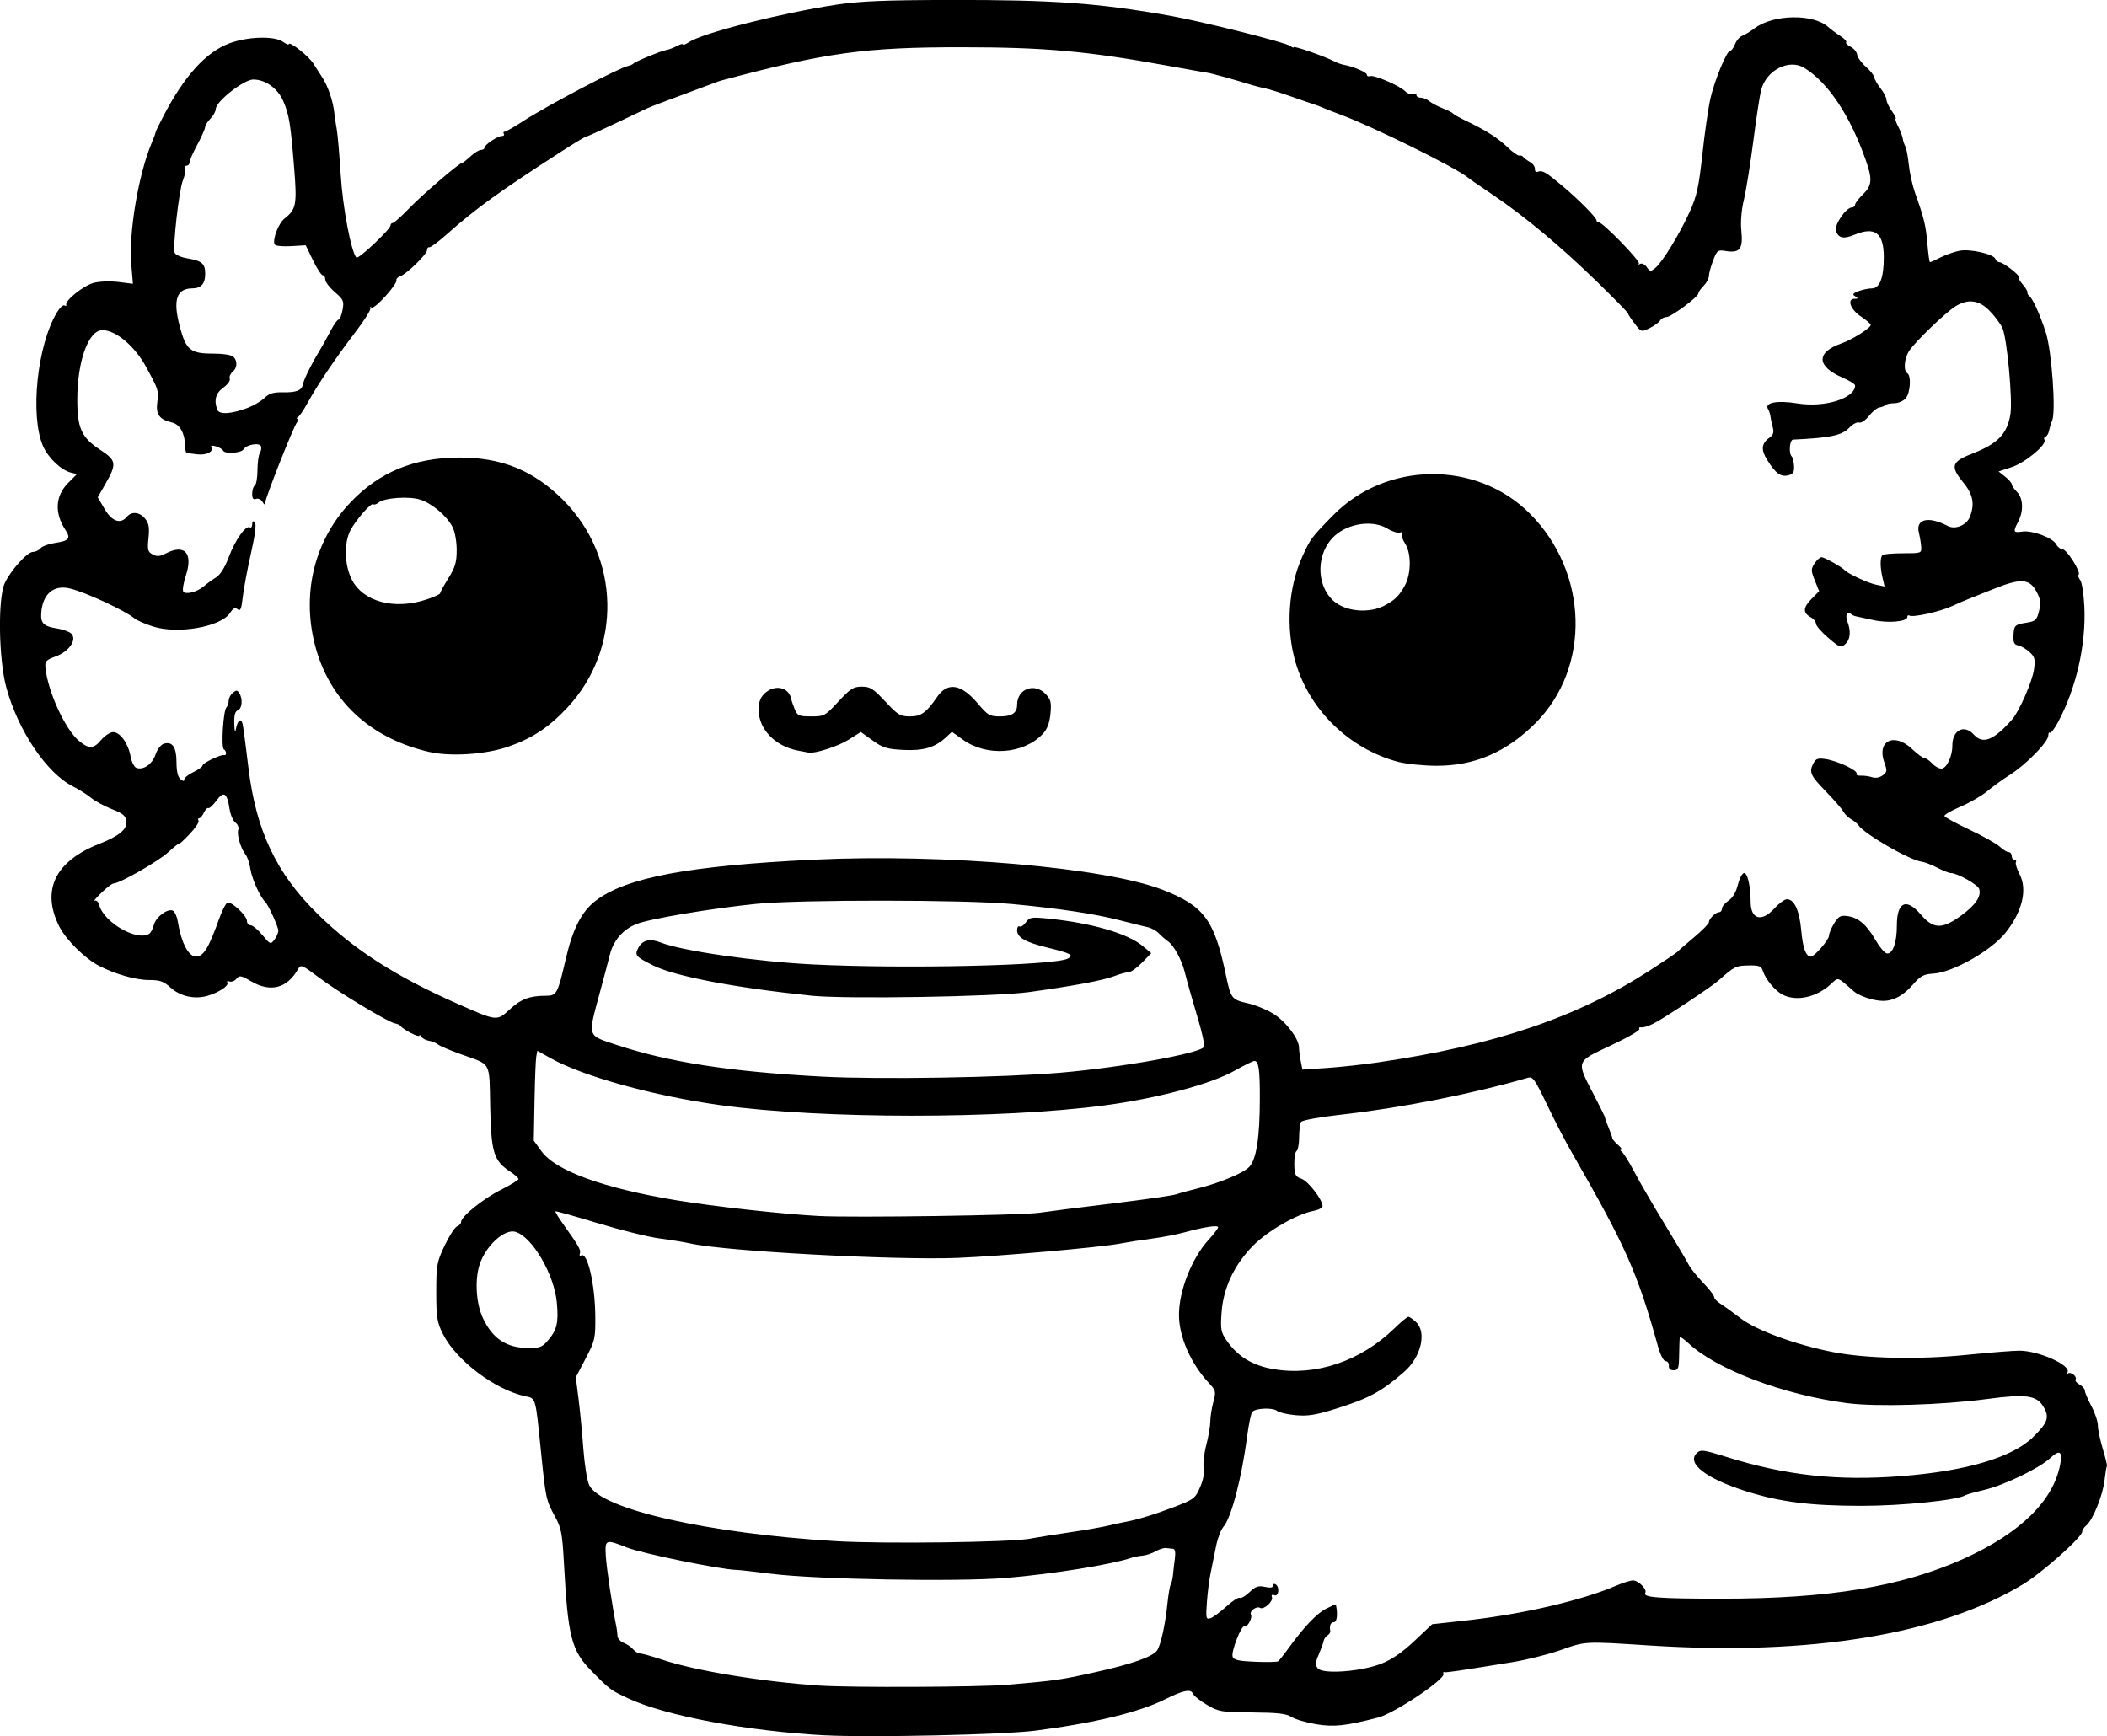 <?xml version="1.0" encoding="UTF-8" standalone="no"?>
<!-- Created with Inkscape (http://www.inkscape.org/) -->

<svg
   width="213.546mm"
   height="175.985mm"
   viewBox="0 0 213.546 175.985"
   version="1.1"
   id="svg5"
   xml:space="preserve"
   xmlns="http://www.w3.org/2000/svg"
   xmlns:svg="http://www.w3.org/2000/svg"><defs
     id="defs2" /><g
     id="layer1"
     transform="translate(7.921,-91.238)"><path
       style="fill:#000000;stroke-width:0.265"
       d="m 75.718,267.136 c -7.868,-0.418 -16.194,-1.98 -19.974,-3.749 -1.791,-0.838 -1.857,-0.887 -3.711,-2.773 -2.044,-2.079 -2.39,-3.429 -2.797,-10.905 -0.166,-3.051 -0.269,-3.589 -0.911,-4.763 -0.909,-1.661 -0.935,-1.783 -1.435,-6.747 -0.539,-5.348 -0.501,-5.214 -1.533,-5.428 -3.086,-0.641 -7.05,-3.635 -8.402,-6.346 -0.583,-1.169 -0.66,-1.661 -0.66,-4.233 0,-2.726 0.054,-3.024 0.848,-4.7 0.466,-0.984 1.032,-1.86 1.257,-1.947 0.225,-0.086 0.409,-0.286 0.409,-0.444 0,-0.551 2.212,-2.344 4.009,-3.249 0.996,-0.502 1.811,-1 1.811,-1.107 -5.3e-4,-0.107 -0.363,-0.433 -0.806,-0.724 -1.706,-1.121 -1.961,-1.933 -2.061,-6.552 -0.102,-4.755 0.182,-4.245 -2.999,-5.384 -1.066,-0.382 -2.099,-0.823 -2.296,-0.982 -0.196,-0.158 -0.608,-0.326 -0.915,-0.373 -0.307,-0.047 -0.651,-0.231 -0.764,-0.409 -0.113,-0.178 -0.208,-0.228 -0.21,-0.111 -0.004,0.227 -1.614,-0.593 -1.883,-0.959 -0.087,-0.119 -0.346,-0.244 -0.576,-0.277 -0.662,-0.097 -5.769,-3.18 -7.742,-4.673 -1.643,-1.244 -1.82,-1.318 -2.066,-0.875 -1.106,1.989 -2.799,2.44 -4.786,1.275 -1.017,-0.596 -1.172,-0.622 -1.479,-0.253 -0.189,0.227 -0.508,0.349 -0.711,0.272 -0.203,-0.078 -0.299,-0.029 -0.214,0.109 0.193,0.313 -0.836,1.002 -2.013,1.347 -1.294,0.38 -2.772,0.05 -3.741,-0.834 -0.699,-0.639 -1.07,-0.769 -2.196,-0.769 -1.334,0 -3.403,-0.589 -5.06,-1.441 -1.416,-0.728 -3.361,-2.658 -4.032,-4.001 -1.831,-3.666 -0.414,-6.596 4.04,-8.352 2.044,-0.806 2.864,-1.486 2.769,-2.297 -0.066,-0.557 -0.344,-0.791 -1.462,-1.228 -0.76,-0.297 -1.712,-0.814 -2.117,-1.147 -0.405,-0.334 -1.232,-0.856 -1.839,-1.161 -2.655,-1.334 -5.56,-5.647 -6.752,-10.025 -0.778,-2.86 -0.871,-9.032 -0.159,-10.573 0.594,-1.286 2.29,-3.167 2.854,-3.167 0.256,0 0.602,-0.166 0.77,-0.368 0.168,-0.202 0.835,-0.447 1.481,-0.544 1.41,-0.211 1.609,-0.455 1.058,-1.296 -1.147,-1.751 -1.045,-3.477 0.286,-4.808 l 0.871,-0.871 -0.625,-0.157 c -0.977,-0.245 -2.288,-1.491 -2.803,-2.662 -1.351,-3.074 -0.613,-10.231 1.398,-13.57 0.286,-0.474 0.631,-0.792 0.768,-0.708 0.137,0.085 0.216,0.055 0.176,-0.065 -0.143,-0.43 1.746,-1.943 2.768,-2.219 0.596,-0.16 1.672,-0.201 2.516,-0.096 l 1.475,0.184 -0.169,-2.001 c -0.267,-3.157 0.721,-9.043 2.052,-12.226 0.243,-0.582 0.431,-1.091 0.416,-1.131 -0.014,-0.04 0.361,-0.814 0.833,-1.72 2.091,-4.006 4.291,-6.421 6.649,-7.296 1.861,-0.691 4.548,-0.769 5.421,-0.157 0.323,0.227 0.588,0.343 0.588,0.258 0,-0.407 2.039,1.196 2.512,1.976 0.146,0.241 0.536,0.846 0.865,1.343 0.603,0.912 1.13,2.462 1.251,3.683 0.036,0.364 0.143,1.078 0.237,1.587 0.094,0.509 0.276,2.6 0.405,4.647 0.21,3.335 1.051,7.775 1.587,8.379 0.189,0.213 3.462,-2.868 3.462,-3.259 0,-0.133 0.101,-0.242 0.224,-0.242 0.123,0 0.868,-0.664 1.654,-1.477 1.389,-1.435 5.083,-4.609 5.364,-4.609 0.077,0 0.461,-0.298 0.853,-0.661 0.393,-0.364 0.875,-0.661 1.072,-0.661 0.197,0 0.358,-0.105 0.358,-0.234 0,-0.293 1.326,-1.177 1.766,-1.177 0.18,0 0.266,-0.099 0.191,-0.22 -0.075,-0.121 -0.034,-0.22 0.091,-0.22 0.125,0 0.982,-0.49 1.903,-1.089 2.398,-1.558 9.659,-5.376 10.6,-5.574 0.218,-0.046 0.456,-0.149 0.529,-0.23 0.198,-0.219 2.798,-1.294 3.353,-1.387 0.266,-0.044 0.751,-0.228 1.079,-0.408 0.327,-0.18 0.595,-0.25 0.595,-0.155 0,0.095 0.287,-0.016 0.637,-0.246 1.419,-0.93 9.427,-2.956 14.973,-3.789 2.377,-0.357 4.895,-0.46 11.509,-0.471 10.429,-0.017 14.927,0.306 22.225,1.596 3.251,0.574 11.812,2.723 12.229,3.069 0.186,0.155 0.339,0.208 0.339,0.119 0,-0.164 3.11,0.924 4.112,1.438 0.297,0.153 0.714,0.307 0.926,0.343 0.949,0.161 2.37,0.763 2.37,1.005 0,0.146 0.149,0.214 0.331,0.15 0.414,-0.145 2.979,0.962 3.548,1.531 0.233,0.233 0.586,0.361 0.786,0.284 0.2,-0.077 0.363,-0.024 0.363,0.117 0,0.141 0.199,0.256 0.442,0.256 0.243,0 0.63,0.159 0.86,0.353 0.23,0.194 0.834,0.515 1.344,0.713 0.509,0.198 0.986,0.438 1.058,0.535 0.073,0.097 0.668,0.432 1.323,0.746 2.04,0.976 3.196,1.711 4.195,2.668 0.53,0.508 1.072,0.89 1.205,0.851 0.132,-0.04 0.311,0.023 0.397,0.14 0.086,0.117 0.395,0.348 0.686,0.514 0.291,0.166 0.514,0.484 0.496,0.707 -0.019,0.234 0.114,0.349 0.315,0.272 0.433,-0.166 0.785,0.036 2.38,1.366 1.715,1.431 3.557,3.29 3.557,3.591 0,0.135 0.094,0.216 0.209,0.18 0.327,-0.103 4.28,3.953 4.075,4.181 -0.101,0.112 -0.042,0.123 0.13,0.024 0.172,-0.099 0.472,0.049 0.667,0.327 0.331,0.473 0.389,0.477 0.883,0.071 0.719,-0.592 2.477,-3.473 3.493,-5.727 0.699,-1.549 0.905,-2.501 1.266,-5.821 0.237,-2.183 0.602,-4.709 0.811,-5.614 0.44,-1.901 1.655,-4.837 2.002,-4.837 0.13,0 0.351,-0.301 0.491,-0.668 0.14,-0.368 0.464,-0.746 0.721,-0.84 0.257,-0.095 0.827,-0.442 1.266,-0.772 1.897,-1.424 5.951,-1.492 7.462,-0.125 0.259,0.234 0.808,0.642 1.221,0.907 0.413,0.265 0.681,0.551 0.597,0.636 -0.085,0.085 0.112,0.286 0.438,0.449 0.325,0.162 0.629,0.53 0.676,0.817 0.046,0.287 0.443,0.836 0.881,1.219 0.438,0.383 0.822,0.867 0.852,1.075 0.031,0.208 0.32,0.715 0.643,1.125 0.323,0.41 0.587,0.92 0.587,1.133 0,0.213 0.246,0.732 0.547,1.155 0.301,0.423 0.476,0.768 0.39,0.768 -0.086,0 0.024,0.351 0.246,0.78 0.222,0.429 0.437,0.994 0.477,1.257 0.041,0.262 0.157,0.61 0.259,0.772 0.101,0.162 0.258,0.996 0.348,1.852 0.09,0.856 0.378,2.152 0.639,2.88 0.899,2.5 1.093,3.299 1.248,5.153 0.086,1.022 0.203,1.858 0.26,1.858 0.057,0 0.546,-0.221 1.086,-0.491 0.54,-0.27 1.398,-0.571 1.908,-0.669 1.079,-0.207 3.441,0.327 3.631,0.82 0.072,0.186 0.255,0.339 0.408,0.339 0.373,0 2.116,1.342 1.954,1.505 -0.07,0.07 0.112,0.405 0.407,0.743 0.294,0.338 0.512,0.702 0.485,0.808 -0.027,0.106 0.05,0.265 0.171,0.354 0.363,0.266 1.105,1.9 1.696,3.734 0.594,1.844 1.035,7.987 0.639,8.907 -0.115,0.267 -0.254,0.724 -0.309,1.015 -0.055,0.291 -0.217,0.569 -0.359,0.618 -0.142,0.049 -0.194,0.193 -0.115,0.321 0.283,0.458 -1.916,2.301 -3.29,2.757 l -1.361,0.452 0.668,0.525 c 0.367,0.289 0.668,0.636 0.668,0.77 0,0.135 0.238,0.484 0.529,0.775 0.632,0.632 0.689,1.936 0.131,3.007 -0.548,1.051 -0.508,1.151 0.41,1.017 1.019,-0.149 3.085,0.626 3.441,1.291 0.149,0.278 0.44,0.506 0.647,0.506 0.418,0 1.88,2.311 1.624,2.567 -0.089,0.089 -0.021,0.333 0.152,0.541 0.173,0.208 0.364,1.415 0.424,2.681 0.185,3.871 -0.815,8.268 -2.666,11.725 -0.366,0.683 -0.738,1.169 -0.826,1.08 -0.089,-0.089 -0.161,0.042 -0.161,0.291 0,0.626 -2.24,2.923 -3.836,3.934 -0.728,0.461 -1.781,1.222 -2.341,1.69 -0.56,0.469 -1.784,1.178 -2.72,1.576 -0.936,0.398 -1.668,0.825 -1.627,0.948 0.041,0.124 1.188,0.749 2.547,1.391 1.36,0.641 2.736,1.414 3.059,1.717 0.322,0.303 0.727,0.551 0.9,0.551 0.173,0 0.314,0.179 0.314,0.397 0,0.218 0.126,0.397 0.28,0.397 0.154,0 0.217,0.101 0.141,0.225 -0.077,0.124 0.099,0.69 0.39,1.257 0.799,1.555 0.239,3.811 -1.474,5.935 -1.441,1.788 -5.319,3.979 -7.259,4.101 -1.018,0.064 -1.325,0.23 -2.124,1.149 -0.943,1.084 -1.94,1.621 -3.003,1.618 -0.946,-0.002 -2.422,-0.491 -2.984,-0.989 -1.687,-1.492 -1.516,-1.439 -2.307,-0.705 -1.451,1.345 -3.491,1.787 -4.891,1.06 -0.773,-0.402 -1.726,-1.559 -2.004,-2.435 -0.146,-0.459 -0.38,-0.542 -1.468,-0.521 -1.269,0.025 -1.393,0.088 -3.038,1.543 -0.724,0.64 -5.375,3.726 -6.508,4.318 -0.509,0.266 -1.087,0.452 -1.283,0.412 -0.197,-0.039 -0.29,0.037 -0.208,0.17 0.082,0.133 -1.219,0.882 -2.892,1.665 -3.582,1.677 -3.53,1.526 -1.719,5.008 0.644,1.237 1.154,2.277 1.134,2.31 -0.02,0.034 0.137,0.476 0.349,0.984 0.212,0.507 0.385,1.002 0.385,1.098 0,0.097 0.256,0.398 0.57,0.67 0.313,0.272 0.462,0.496 0.331,0.498 -0.131,0.002 -0.105,0.091 0.058,0.198 0.163,0.107 0.736,1.028 1.272,2.046 0.536,1.019 1.92,3.4 3.074,5.292 1.155,1.892 2.246,3.737 2.426,4.101 0.18,0.364 0.835,1.187 1.457,1.83 0.622,0.642 1.131,1.297 1.131,1.455 2.6e-4,0.158 0.286,0.466 0.634,0.684 0.349,0.218 1.28,0.891 2.07,1.495 1.586,1.213 5.589,2.675 9.334,3.409 3.379,0.662 8.665,0.774 13.527,0.286 2.347,-0.235 4.754,-0.428 5.349,-0.428 1.997,0 5.306,1.489 4.897,2.203 -0.098,0.171 -0.08,0.222 0.039,0.114 0.268,-0.243 0.972,0.305 0.784,0.61 -0.075,0.122 0.105,0.351 0.4,0.508 0.295,0.158 0.537,0.433 0.537,0.611 0,0.178 0.298,0.883 0.661,1.566 0.364,0.683 0.662,1.575 0.663,1.982 0.001,0.407 0.226,1.477 0.5,2.378 0.274,0.901 0.46,1.676 0.414,1.723 -0.046,0.046 -0.155,0.698 -0.241,1.448 -0.173,1.514 -1.181,4.015 -1.838,4.56 -0.234,0.194 -0.425,0.484 -0.425,0.644 0,0.547 -4.049,4.15 -5.982,5.324 -8.387,5.092 -21.556,7.257 -37.806,6.216 -6.762,-0.433 -6.483,-0.448 -9.128,0.481 -1.237,0.434 -3.44,0.982 -4.895,1.217 -5.664,0.915 -6.622,1.055 -6.833,1.001 -0.12,-0.031 -0.161,0.036 -0.09,0.15 0.303,0.49 -4.95,4.018 -6.633,4.454 -3.264,0.846 -4.492,0.978 -6.283,0.674 -1.016,-0.172 -2.141,-0.506 -2.5,-0.741 -0.507,-0.332 -1.393,-0.433 -3.974,-0.453 -3.146,-0.024 -3.388,-0.065 -4.594,-0.774 -0.7,-0.412 -1.341,-0.926 -1.425,-1.144 -0.187,-0.486 -1.009,-0.315 -2.804,0.585 -2.617,1.312 -7.136,2.405 -13.151,3.181 -3.2,0.413 -16.747,0.712 -21.299,0.471 z m 18.389,-5.123 c 4.99,-0.427 5.484,-0.498 9.108,-1.309 3.599,-0.805 5.646,-1.527 6.125,-2.161 0.366,-0.484 0.836,-2.594 1.055,-4.733 0.097,-0.946 0.25,-1.839 0.34,-1.984 0.09,-0.146 0.191,-0.562 0.223,-0.926 0.032,-0.364 0.118,-1.108 0.191,-1.654 0.089,-0.664 0.027,-1.002 -0.187,-1.023 -0.176,-0.017 -0.498,-0.051 -0.716,-0.077 -0.218,-0.025 -0.684,0.123 -1.035,0.329 -0.351,0.207 -0.946,0.405 -1.323,0.442 -0.377,0.037 -0.863,0.128 -1.082,0.203 -2.036,0.701 -8.114,1.677 -12.828,2.062 -4.904,0.4 -19.25,0.145 -23.685,-0.42 -1.673,-0.213 -3.281,-0.392 -3.572,-0.398 -1.603,-0.032 -9.569,-1.662 -11.113,-2.274 -2.165,-0.859 -2.23,-0.832 -2.127,0.889 0.073,1.226 0.656,5.117 1.08,7.212 0.044,0.218 0.089,0.608 0.101,0.866 0.011,0.258 0.293,0.573 0.626,0.7 0.333,0.127 0.765,0.421 0.958,0.655 0.194,0.233 0.514,0.424 0.711,0.424 0.197,0 1.225,0.29 2.283,0.643 3.337,1.116 10.116,2.227 15.947,2.613 3.19,0.211 16.148,0.155 18.918,-0.082 z m 37.959,-2.138 c 1.083,-0.428 2.141,-1.154 3.37,-2.314 l 1.791,-1.69 3.377,-0.372 c 5.741,-0.632 11.732,-2.017 15.253,-3.527 0.696,-0.298 1.475,-0.542 1.731,-0.542 0.559,0 1.457,0.923 1.24,1.274 -0.279,0.452 1.416,0.578 7.742,0.578 10.862,-5.2e-4 18.205,-1.211 24.507,-4.04 5.709,-2.563 9.112,-5.881 9.802,-9.558 0.254,-1.356 -0.042,-1.548 -1.008,-0.653 -1.136,1.052 -4.687,2.759 -6.722,3.232 -0.898,0.209 -1.748,0.45 -1.887,0.537 -0.811,0.501 -6.404,1.071 -10.502,1.07 -5.215,-0.001 -8.276,-0.389 -11.729,-1.484 -4.035,-1.28 -6.028,-2.813 -4.998,-3.843 0.405,-0.405 0.629,-0.376 3.158,0.41 5.929,1.844 11.144,2.409 17.597,1.906 6.59,-0.514 11.241,-1.893 13.347,-3.958 1.508,-1.479 1.689,-2.024 1.031,-3.106 -0.688,-1.132 -1.777,-1.276 -5.707,-0.752 -4.598,0.613 -11.23,0.807 -14.203,0.416 -6.44,-0.847 -13.197,-3.402 -16.052,-6.07 -0.458,-0.428 -0.852,-0.7 -0.876,-0.605 -0.024,0.095 -0.054,0.887 -0.066,1.76 -0.02,1.403 -0.084,1.587 -0.552,1.587 -0.342,0 -0.516,-0.164 -0.492,-0.463 0.02,-0.255 -0.125,-0.463 -0.323,-0.463 -0.213,0 -0.533,-0.622 -0.784,-1.521 -2.081,-7.474 -3.26,-10.125 -8.739,-19.645 -0.628,-1.091 -1.758,-3.275 -2.511,-4.851 -1.217,-2.549 -1.431,-2.849 -1.933,-2.704 -5.709,1.651 -12.808,3.052 -18.953,3.739 -2.143,0.24 -3.922,0.564 -4.031,0.734 -0.107,0.167 -0.196,0.863 -0.198,1.546 -0.002,0.683 -0.119,1.312 -0.259,1.399 -0.14,0.087 -0.244,0.7 -0.231,1.364 0.021,1.059 0.11,1.237 0.729,1.452 0.68,0.237 2.137,2.125 2.137,2.769 0,0.173 -0.408,0.391 -0.908,0.485 -1.675,0.314 -4.627,2.006 -6.113,3.504 -1.924,1.94 -3.034,4.282 -3.215,6.787 -0.123,1.692 -0.069,2.002 0.488,2.816 1.12,1.639 2.633,2.569 4.773,2.934 4.289,0.732 8.827,-0.8 12.265,-4.142 0.658,-0.64 1.289,-1.163 1.401,-1.163 0.112,0 0.465,0.243 0.784,0.539 1.099,1.024 0.508,3.534 -1.181,5.017 -2.293,2.013 -3.588,2.715 -6.957,3.768 -2.024,0.633 -2.833,0.763 -4.059,0.652 -0.842,-0.076 -1.693,-0.273 -1.891,-0.437 -0.431,-0.358 -2.199,-0.283 -2.518,0.107 -0.124,0.152 -0.351,1.228 -0.503,2.392 -0.566,4.326 -1.618,8.347 -2.422,9.26 -0.256,0.291 -0.592,1.184 -0.746,1.984 -0.154,0.8 -0.395,1.991 -0.536,2.646 -0.141,0.655 -0.315,1.999 -0.386,2.986 -0.119,1.647 -0.09,1.783 0.352,1.643 0.265,-0.084 0.99,-0.618 1.611,-1.185 0.621,-0.568 1.236,-0.966 1.366,-0.886 0.13,0.08 0.573,-0.176 0.985,-0.571 0.612,-0.587 0.896,-0.684 1.566,-0.537 0.54,0.119 0.818,0.077 0.818,-0.122 0,-0.166 0.119,-0.228 0.265,-0.138 0.433,0.267 0.324,1.27 -0.119,1.1 -0.237,-0.091 -0.335,-0.02 -0.255,0.187 0.166,0.433 -0.826,1.334 -1.208,1.097 -0.35,-0.217 -1.118,0.356 -0.916,0.683 0.188,0.305 -0.381,1.349 -0.646,1.185 -0.306,-0.189 -1.397,2.604 -1.208,3.094 0.124,0.324 0.645,0.439 2.284,0.505 1.168,0.047 2.211,0.026 2.318,-0.047 0.107,-0.073 0.541,-0.612 0.965,-1.199 1.62,-2.244 2.923,-3.628 3.879,-4.121 0.546,-0.281 1,-0.48 1.009,-0.44 0.213,0.903 0.124,1.791 -0.18,1.791 -0.343,0 -0.489,0.344 -0.383,0.902 0.025,0.132 -0.101,0.331 -0.281,0.442 -0.179,0.111 -0.353,0.36 -0.387,0.553 -0.033,0.194 -0.256,0.809 -0.495,1.367 -0.353,0.826 -0.372,1.091 -0.1,1.419 0.512,0.617 4.397,0.332 6.43,-0.472 z M 96.487,247.195 c 0.8,-0.148 2.646,-0.442 4.101,-0.653 1.455,-0.212 3.182,-0.513 3.836,-0.669 0.655,-0.156 1.429,-0.326 1.72,-0.377 1.163,-0.203 3.014,-0.77 4.982,-1.527 1.96,-0.753 2.1,-0.861 2.59,-2.006 0.32,-0.746 0.458,-1.486 0.361,-1.928 -0.087,-0.395 0.028,-1.433 0.254,-2.306 0.226,-0.874 0.412,-1.956 0.412,-2.406 0,-0.45 0.137,-1.33 0.304,-1.956 0.288,-1.077 0.265,-1.18 -0.426,-1.922 -1.863,-1.999 -3.053,-4.707 -3.053,-6.946 0,-2.423 1.299,-5.725 2.977,-7.566 0.546,-0.599 0.992,-1.184 0.992,-1.299 0,-0.248 -1.419,-0.035 -3.404,0.513 -0.781,0.215 -2.269,0.502 -3.307,0.637 -1.038,0.135 -2.483,0.36 -3.211,0.5 -2.01,0.386 -12.218,1.286 -16.483,1.454 -6.369,0.251 -23.502,-0.67 -27.041,-1.453 -0.655,-0.145 -2.084,-0.379 -3.175,-0.519 -1.091,-0.141 -3.889,-0.833 -6.218,-1.539 -2.328,-0.706 -4.275,-1.251 -4.325,-1.211 -0.05,0.04 0.307,0.629 0.794,1.309 1.56,2.18 1.814,2.63 1.682,2.981 -0.071,0.189 -0.011,0.272 0.133,0.183 0.631,-0.39 1.4,2.902 1.43,6.12 0.021,2.298 -0.026,2.505 -0.977,4.325 l -0.999,1.911 0.275,2.157 c 0.151,1.187 0.371,3.467 0.489,5.068 0.118,1.601 0.384,3.264 0.592,3.697 1.173,2.443 11.967,4.898 24.984,5.682 4.779,0.288 17.679,0.123 19.711,-0.252 z M 47.648,227.068 c 0.889,-1.057 1.055,-1.788 0.865,-3.817 -0.265,-2.836 -2.465,-6.608 -4.169,-7.149 -1.104,-0.35 -3.003,1.36 -3.648,3.287 -0.515,1.538 -0.37,3.97 0.325,5.451 0.979,2.084 2.384,3.015 4.575,3.032 1.206,0.009 1.445,-0.084 2.051,-0.804 z m 49.765,-12.906 c 1.019,-0.151 4.412,-0.582 7.541,-0.959 3.129,-0.377 5.986,-0.789 6.35,-0.915 0.364,-0.127 1.257,-0.373 1.984,-0.548 2.305,-0.554 4.798,-1.58 5.401,-2.222 0.732,-0.779 1.068,-2.952 1.076,-6.948 0.005,-2.983 -0.114,-3.792 -0.56,-3.792 -0.134,0 -1.044,0.45 -2.022,1 -2.392,1.346 -7.843,2.797 -13.155,3.502 -10.546,1.4 -28.66,1.391 -38.894,-0.018 -6.754,-0.93 -13.909,-2.905 -17.236,-4.758 l -1.361,-0.758 -0.106,0.582 c -0.058,0.32 -0.139,2.368 -0.179,4.552 l -0.073,3.97 0.787,1.087 c 1.431,1.976 6.289,3.739 13.669,4.961 3.809,0.631 10.806,1.404 14.42,1.593 3.539,0.185 20.576,-0.066 22.357,-0.329 z m 2.117,-14.193 c 6.281,-0.534 14.336,-1.989 14.584,-2.634 0.068,-0.177 -0.191,-1.384 -0.576,-2.681 -0.738,-2.487 -1.033,-3.531 -1.398,-4.939 -0.319,-1.233 -1.098,-2.655 -1.679,-3.065 -0.275,-0.194 -0.704,-0.565 -0.953,-0.824 -0.249,-0.259 -0.75,-0.533 -1.114,-0.61 -0.364,-0.077 -1.614,-0.386 -2.778,-0.688 -2.562,-0.663 -6.198,-1.212 -10.98,-1.658 -4.777,-0.446 -21.601,-0.455 -25.929,-0.015 -4.595,0.468 -10.799,1.513 -12.123,2.043 -1.372,0.549 -2.328,1.653 -2.694,3.109 -0.154,0.612 -0.633,2.422 -1.066,4.023 -1.173,4.344 -1.243,4.129 1.662,5.093 5.382,1.785 11.618,2.75 20.968,3.243 5.749,0.303 18.267,0.097 24.077,-0.397 z m -25.259,-7.812 c -7.752,-0.805 -13.785,-1.96 -15.984,-3.058 -1.806,-0.903 -1.914,-1.033 -1.498,-1.811 0.415,-0.776 1.169,-0.946 2.265,-0.512 2.124,0.842 9.639,1.928 15.34,2.215 9.316,0.469 24.575,0.122 25.905,-0.589 0.662,-0.355 0.329,-0.533 -2.092,-1.123 -2.201,-0.536 -3.043,-1.02 -3.043,-1.751 0,-0.296 0.111,-0.47 0.246,-0.386 0.136,0.084 0.425,-0.103 0.643,-0.414 0.363,-0.519 0.549,-0.551 2.201,-0.387 4.428,0.44 8.101,1.501 9.637,2.783 l 0.87,0.727 -0.939,0.967 c -0.516,0.532 -1.133,0.967 -1.37,0.967 -0.237,0 -0.88,0.176 -1.428,0.391 -1.094,0.429 -4.173,1.005 -8.67,1.623 -3.435,0.472 -18.629,0.72 -22.084,0.361 z m 57.576,6.748 c 11.72,-1.711 20.128,-4.564 27.47,-9.32 1.46,-0.946 2.714,-1.795 2.787,-1.886 0.073,-0.091 0.817,-0.741 1.654,-1.443 0.837,-0.702 1.521,-1.396 1.521,-1.54 0,-0.35 0.683,-1.019 1.039,-1.019 0.156,0 0.283,-0.165 0.283,-0.366 0,-0.202 0.296,-0.561 0.659,-0.798 0.42,-0.275 0.767,-0.862 0.957,-1.618 0.164,-0.652 0.448,-1.186 0.63,-1.186 0.35,0 0.657,1.356 0.662,2.924 0.006,1.786 1.114,2.083 2.42,0.648 0.463,-0.509 1.032,-0.922 1.263,-0.918 0.749,0.015 1.258,1.126 1.443,3.147 0.169,1.845 0.471,2.666 0.98,2.666 0.365,0 1.83,-1.692 1.833,-2.117 0.001,-0.218 0.235,-0.779 0.52,-1.246 0.431,-0.707 0.65,-0.832 1.311,-0.748 1.119,0.142 1.976,0.859 2.855,2.389 0.417,0.727 0.942,1.356 1.165,1.399 0.595,0.115 1.029,-1.072 1.029,-2.812 0,-2.411 0.952,-2.852 2.429,-1.125 1.259,1.471 2.143,1.505 4.017,0.154 1.521,-1.097 2.136,-1.991 1.895,-2.751 -0.14,-0.441 -2.222,-1.609 -2.868,-1.609 -0.184,0 -0.806,-0.244 -1.382,-0.543 -0.576,-0.299 -1.286,-0.573 -1.577,-0.609 -1.23,-0.153 -5.843,-2.82 -6.423,-3.713 -0.105,-0.162 -0.429,-0.425 -0.72,-0.585 -0.291,-0.16 -0.653,-0.517 -0.805,-0.794 -0.152,-0.277 -0.956,-1.201 -1.786,-2.054 -1.563,-1.606 -1.709,-1.948 -1.22,-2.862 0.239,-0.446 0.461,-0.514 1.258,-0.387 1.223,0.196 3.278,1.175 3.093,1.475 -0.077,0.124 0.127,0.215 0.454,0.201 0.326,-0.013 0.838,0.059 1.137,0.162 0.325,0.111 0.748,0.036 1.054,-0.188 0.458,-0.335 0.476,-0.469 0.18,-1.29 -0.803,-2.22 0.99,-3.104 2.805,-1.384 0.536,0.508 1.105,0.925 1.264,0.926 0.159,10e-4 0.505,0.24 0.769,0.531 0.263,0.291 0.684,0.529 0.935,0.529 0.523,0 1.117,-1.238 1.113,-2.317 -0.007,-1.599 1.196,-2.216 2.186,-1.122 0.909,1.004 1.992,0.577 3.854,-1.518 0.726,-0.817 2.063,-3.863 2.236,-5.097 0.145,-1.029 0.084,-1.269 -0.448,-1.76 -0.339,-0.312 -0.854,-0.614 -1.145,-0.67 -0.412,-0.08 -0.52,-0.294 -0.488,-0.971 0.051,-1.076 0.115,-1.14 1.345,-1.339 0.888,-0.144 1.022,-0.27 1.247,-1.177 0.206,-0.831 0.158,-1.192 -0.265,-1.981 -0.698,-1.304 -1.587,-1.364 -4.258,-0.288 -1.144,0.461 -2.317,0.927 -2.608,1.037 -0.291,0.11 -1.065,0.445 -1.72,0.745 -1.231,0.564 -3.946,1.159 -4.298,0.942 -0.11,-0.068 -0.2,-0.003 -0.2,0.145 0,0.474 -1.926,0.651 -3.437,0.317 -0.802,-0.177 -1.603,-0.351 -1.781,-0.386 -0.178,-0.035 -0.403,-0.143 -0.5,-0.241 -0.37,-0.37 -0.601,0.121 -0.358,0.761 0.384,1.011 0.307,1.828 -0.217,2.302 -0.439,0.397 -0.557,0.353 -1.72,-0.641 -0.687,-0.587 -1.249,-1.232 -1.249,-1.434 0,-0.202 -0.224,-0.487 -0.498,-0.634 -0.831,-0.445 -0.826,-0.974 0.018,-1.837 l 0.803,-0.822 -0.437,-1.091 c -0.397,-0.992 -0.399,-1.148 -0.023,-1.722 0.227,-0.347 0.545,-0.631 0.707,-0.631 0.277,0 2.056,0.995 2.34,1.309 0.326,0.36 2.332,1.297 3.148,1.47 l 0.899,0.191 -0.208,-0.889 c -0.252,-1.078 -0.254,-2.05 -0.005,-2.296 0.101,-0.1 1.036,-0.181 2.077,-0.181 1.856,0 1.893,-0.013 1.847,-0.661 -0.026,-0.364 -0.133,-1.007 -0.237,-1.43 -0.345,-1.397 0.985,-1.702 2.94,-0.675 0.758,0.398 1.918,-0.093 2.244,-0.949 0.492,-1.294 0.305,-2.259 -0.666,-3.444 -1.374,-1.677 -1.229,-2.121 0.977,-2.979 2.502,-0.973 3.456,-1.969 3.783,-3.947 0.242,-1.468 -0.354,-7.843 -0.821,-8.78 -0.235,-0.47 -0.834,-1.262 -1.332,-1.76 -1.051,-1.051 -2.146,-1.186 -3.401,-0.417 -0.975,0.597 -4.065,3.564 -4.695,4.509 -0.506,0.759 -0.617,2.022 -0.2,2.28 0.425,0.262 0.305,2.031 -0.173,2.559 -0.241,0.266 -0.757,0.484 -1.147,0.484 -0.39,0 -0.791,0.083 -0.893,0.184 -0.101,0.101 -0.38,0.213 -0.62,0.248 -0.24,0.035 -0.717,0.423 -1.06,0.862 -0.348,0.444 -0.784,0.737 -0.985,0.66 -0.198,-0.076 -0.64,0.153 -0.982,0.508 -0.777,0.806 -1.873,1.041 -5.716,1.226 -0.353,0.017 -0.462,1.384 -0.136,1.71 0.107,0.107 0.212,0.545 0.234,0.973 0.031,0.617 -0.092,0.811 -0.595,0.937 -0.75,0.188 -1.258,-0.182 -2.114,-1.538 -0.67,-1.062 -0.606,-1.69 0.234,-2.294 0.379,-0.272 0.455,-0.531 0.312,-1.058 -0.104,-0.384 -0.209,-0.878 -0.232,-1.099 -0.024,-0.221 -0.129,-0.54 -0.233,-0.709 -0.416,-0.673 0.881,-0.929 2.988,-0.589 2.753,0.443 5.826,-0.518 5.826,-1.822 0,-0.137 -0.577,-0.498 -1.282,-0.801 -2.634,-1.133 -2.683,-2.56 -0.119,-3.453 1.096,-0.382 2.988,-1.574 2.988,-1.883 0,-0.106 -0.45,-0.491 -0.999,-0.855 -1.062,-0.703 -1.447,-1.787 -0.638,-1.794 0.377,-0.003 0.386,-0.042 0.059,-0.249 -0.311,-0.196 -0.241,-0.301 0.348,-0.525 0.405,-0.154 1.014,-0.28 1.354,-0.28 0.785,0 1.199,-1.09 1.199,-3.156 0,-2.475 -0.89,-3.151 -2.996,-2.271 -1.093,0.457 -1.656,0.321 -1.857,-0.447 -0.157,-0.599 1.041,-2.329 1.612,-2.329 0.182,0 0.331,-0.123 0.331,-0.274 0,-0.15 0.357,-0.623 0.794,-1.049 0.927,-0.907 0.978,-1.51 0.291,-3.464 -1.592,-4.526 -3.8,-7.849 -6.213,-9.349 -1.55,-0.964 -3.855,0.2 -4.39,2.217 -0.137,0.516 -0.494,2.844 -0.793,5.172 -0.299,2.328 -0.729,5.007 -0.955,5.953 -0.261,1.093 -0.355,2.262 -0.258,3.206 0.184,1.778 -0.167,2.233 -1.548,2.009 -0.853,-0.138 -0.916,-0.092 -1.321,0.967 -0.234,0.612 -0.425,1.317 -0.425,1.566 0,0.25 -0.238,0.692 -0.529,0.983 -0.291,0.291 -0.529,0.634 -0.529,0.762 0,0.357 -2.771,2.413 -3.252,2.413 -0.234,0 -0.521,0.159 -0.637,0.352 -0.116,0.194 -0.593,0.539 -1.06,0.768 -0.842,0.412 -0.854,0.409 -1.521,-0.467 -0.37,-0.485 -0.673,-0.95 -0.673,-1.032 0,-0.083 -1.459,-1.569 -3.241,-3.304 -3.639,-3.541 -7.304,-6.59 -10.519,-8.752 -1.19,-0.8 -2.306,-1.574 -2.48,-1.72 -1.171,-0.98 -9.745,-5.215 -12.864,-6.355 -0.509,-0.186 -1.283,-0.488 -1.72,-0.671 -0.437,-0.183 -0.913,-0.364 -1.058,-0.403 -0.146,-0.039 -1.158,-0.386 -2.249,-0.772 -1.091,-0.385 -2.282,-0.757 -2.646,-0.826 -0.364,-0.069 -1.019,-0.237 -1.455,-0.373 -1.58,-0.492 -3.978,-1.155 -4.366,-1.206 -0.218,-0.029 -2.064,-0.355 -4.101,-0.725 -8.135,-1.476 -12.389,-1.858 -20.77,-1.865 -9.888,-0.009 -13.832,0.538 -24.474,3.388 -0.146,0.039 -0.443,0.144 -0.661,0.233 -0.218,0.089 -1.707,0.644 -3.307,1.232 -1.601,0.589 -3.149,1.18 -3.44,1.315 -0.291,0.134 -1.797,0.848 -3.346,1.586 -1.549,0.738 -2.884,1.342 -2.967,1.342 -0.083,0 -1.197,0.674 -2.475,1.499 -6.207,4.002 -8.678,5.787 -11.561,8.354 -0.86,0.766 -1.664,1.362 -1.786,1.326 -0.122,-0.036 -0.222,0.088 -0.222,0.276 0,0.412 -2.06,2.428 -2.714,2.656 -0.256,0.089 -0.435,0.272 -0.397,0.406 0.113,0.4 -2.205,2.962 -2.51,2.774 -0.155,-0.096 -0.213,-0.064 -0.13,0.071 0.083,0.135 -0.623,1.254 -1.569,2.488 -1.948,2.541 -3.862,5.382 -4.811,7.138 -0.354,0.655 -0.775,1.278 -0.937,1.385 -0.161,0.107 -0.189,0.196 -0.062,0.198 0.127,0.002 0.104,0.157 -0.051,0.344 -0.35,0.422 -3.219,7.674 -3.23,8.165 -0.005,0.242 -0.094,0.211 -0.272,-0.094 -0.145,-0.249 -0.438,-0.385 -0.653,-0.302 -0.281,0.108 -0.39,-0.039 -0.39,-0.525 0,-0.371 0.119,-0.748 0.265,-0.838 0.146,-0.09 0.266,-0.782 0.269,-1.537 0.002,-0.755 0.11,-1.541 0.24,-1.746 0.13,-0.205 0.182,-0.515 0.115,-0.688 -0.155,-0.404 -1.478,-0.174 -1.761,0.306 -0.232,0.392 -1.94,0.498 -2.081,0.129 -0.049,-0.126 -0.371,-0.318 -0.717,-0.425 -0.395,-0.123 -0.568,-0.098 -0.466,0.067 0.281,0.454 -0.514,0.861 -1.448,0.739 -0.493,-0.064 -0.966,-0.124 -1.051,-0.134 -0.085,-0.01 -0.16,-0.345 -0.166,-0.745 -0.021,-1.252 -0.53,-2.155 -1.324,-2.343 -1.296,-0.308 -1.663,-0.825 -1.489,-2.095 0.155,-1.132 0.118,-1.247 -1.152,-3.566 -1.152,-2.104 -3.06,-3.704 -4.415,-3.704 -1.409,0 -2.545,3.139 -2.545,7.033 0,2.924 0.426,3.855 2.338,5.107 1.62,1.061 1.676,1.409 0.551,3.377 l -0.816,1.426 0.695,1.186 c 0.741,1.265 1.613,1.569 2.26,0.789 0.477,-0.574 1.297,-0.487 1.85,0.196 0.376,0.465 0.449,0.886 0.339,1.957 -0.124,1.198 -0.072,1.401 0.42,1.664 0.438,0.234 0.733,0.211 1.344,-0.105 1.904,-0.984 2.768,-0.031 2.026,2.236 -0.243,0.742 -0.365,1.473 -0.271,1.624 0.222,0.36 1.422,0.055 2.097,-0.532 0.291,-0.253 0.839,-0.652 1.217,-0.887 0.446,-0.276 0.904,-1.003 1.301,-2.066 0.648,-1.733 1.733,-3.264 2.136,-3.015 0.132,0.082 0.24,-0.061 0.24,-0.317 0,-0.308 0.089,-0.377 0.263,-0.202 0.174,0.174 0.043,1.238 -0.39,3.155 -0.359,1.591 -0.731,3.581 -0.827,4.424 -0.138,1.217 -0.244,1.473 -0.518,1.246 -0.26,-0.216 -0.451,-0.124 -0.777,0.375 -0.926,1.413 -5.323,2.177 -7.83,1.36 -0.787,-0.256 -1.609,-0.615 -1.827,-0.797 -0.97,-0.809 -4.989,-2.672 -6.584,-3.052 -1.662,-0.396 -2.783,0.594 -2.897,2.557 -0.058,0.991 0.279,1.297 1.657,1.51 0.572,0.088 1.201,0.321 1.398,0.518 0.6,0.6 -0.216,1.799 -1.567,2.299 -1.027,0.381 -1.128,0.496 -1.051,1.206 0.26,2.397 1.976,6.146 3.352,7.326 1.018,0.872 1.516,0.867 2.259,-0.024 0.381,-0.456 0.943,-0.829 1.25,-0.829 0.702,0 1.523,1.146 1.763,2.461 0.101,0.553 0.363,1.075 0.583,1.159 0.697,0.267 1.623,-0.372 1.943,-1.341 0.171,-0.518 0.541,-1.005 0.833,-1.098 0.87,-0.276 1.294,0.333 1.294,1.861 0,0.913 0.136,1.503 0.397,1.72 0.28,0.233 0.397,0.241 0.397,0.028 0,-0.166 0.417,-0.5 0.926,-0.743 0.509,-0.243 0.926,-0.545 0.926,-0.671 0,-0.244 1.848,-1.128 2.183,-1.045 0.276,0.068 0.25,-0.417 -0.031,-0.591 -0.286,-0.177 -0.058,-3.899 0.261,-4.242 0.128,-0.138 0.233,-0.451 0.233,-0.695 0,-0.244 0.188,-0.6 0.417,-0.79 0.346,-0.287 0.458,-0.281 0.657,0.034 0.374,0.591 0.291,1.571 -0.148,1.739 -0.282,0.108 -0.386,0.508 -0.361,1.381 0.021,0.716 0.086,0.952 0.155,0.567 0.174,-0.968 0.553,-1.239 0.702,-0.501 0.071,0.348 0.328,2.3 0.573,4.338 0.769,6.405 2.829,10.759 7.044,14.887 3.709,3.633 7.919,6.328 14.244,9.119 3.935,1.736 3.894,1.732 5.222,0.51 1.125,-1.036 2.011,-1.364 3.681,-1.364 1.051,0 1.164,-0.212 1.969,-3.699 0.717,-3.105 1.612,-4.843 3.066,-5.953 3.061,-2.337 9.455,-3.535 22.092,-4.141 13.19,-0.632 29.562,0.787 35.377,3.066 4.192,1.643 5.222,3.05 6.402,8.743 0.466,2.247 0.575,2.385 2.178,2.744 0.79,0.177 1.982,0.668 2.649,1.091 1.256,0.797 2.559,2.529 2.559,3.403 0,0.276 0.078,0.89 0.173,1.365 l 0.173,0.864 2.445,-0.161 c 1.345,-0.088 3.738,-0.349 5.317,-0.58 z m 1.946,-30.444 c -4.93,-1.301 -8.981,-5.224 -10.406,-10.08 -1.021,-3.477 -0.745,-7.611 0.72,-10.812 0.79,-1.726 0.901,-1.873 3.078,-4.095 5.382,-5.492 14.513,-5.588 19.915,-0.208 5.973,5.949 6.249,15.6 0.608,21.262 -2.941,2.952 -6.191,4.348 -10.079,4.329 -1.31,-0.007 -3.036,-0.185 -3.836,-0.396 z m -1.323,-15.879 c 1.003,-0.546 1.406,-0.946 1.974,-1.959 0.668,-1.193 0.689,-3.308 0.042,-4.287 -0.26,-0.394 -0.397,-0.839 -0.305,-0.989 0.098,-0.158 0.009,-0.212 -0.209,-0.128 -0.208,0.08 -0.78,-0.1 -1.271,-0.399 -1.466,-0.894 -3.924,-0.562 -5.343,0.721 -1.876,1.696 -1.948,4.942 -0.148,6.583 1.23,1.121 3.655,1.332 5.26,0.459 z m -96.899,14.871 c -6.013,-1.387 -10.144,-5.263 -11.576,-10.861 -1.348,-5.269 -0.028,-10.587 3.571,-14.395 2.925,-3.094 6.446,-4.56 11.009,-4.583 4.314,-0.021 7.57,1.299 10.554,4.278 5.832,5.822 6.029,15.098 0.449,21.072 -1.861,1.993 -3.555,3.113 -5.982,3.957 -2.28,0.793 -5.861,1.03 -8.025,0.531 z m -0.294,-15.44 c 0.776,-0.255 1.411,-0.544 1.412,-0.644 10e-4,-0.1 0.379,-0.787 0.84,-1.529 0.687,-1.105 0.838,-1.621 0.836,-2.862 -8e-4,-0.873 -0.182,-1.861 -0.427,-2.335 -0.577,-1.112 -2.048,-2.361 -3.247,-2.756 -1.126,-0.372 -3.654,-0.199 -4.243,0.29 -0.212,0.176 -0.451,0.253 -0.532,0.172 -0.206,-0.206 -1.792,1.61 -2.336,2.675 -0.652,1.274 -0.588,3.473 0.143,4.936 1.131,2.264 4.293,3.123 7.554,2.052 z m 37.637,15.298 c -2.284,-0.446 -3.944,-2.176 -3.944,-4.112 0,-0.813 0.162,-1.257 0.612,-1.681 0.996,-0.936 2.434,-0.648 2.676,0.536 0.039,0.189 0.205,0.671 0.369,1.071 0.272,0.661 0.423,0.728 1.667,0.728 1.326,0 1.413,-0.048 2.761,-1.508 1.211,-1.312 1.52,-1.508 2.371,-1.508 0.85,0 1.163,0.199 2.382,1.508 1.27,1.365 1.508,1.508 2.497,1.508 1.132,0 1.65,-0.372 2.749,-1.97 1.066,-1.552 2.449,-1.329 4.129,0.664 1.001,1.187 1.204,1.307 2.224,1.307 1.238,0 1.757,-0.35 1.757,-1.185 0,-1.617 1.773,-2.275 2.899,-1.076 0.519,0.552 0.591,0.85 0.481,1.993 -0.089,0.927 -0.325,1.554 -0.762,2.022 -1.938,2.074 -5.671,2.355 -8.104,0.61 l -1.121,-0.804 -0.569,0.53 c -1.139,1.061 -2.299,1.41 -4.341,1.307 -1.671,-0.084 -2.089,-0.212 -3.127,-0.958 l -1.198,-0.861 -1.233,0.782 c -1.038,0.658 -3.383,1.421 -4.038,1.313 -0.102,-0.017 -0.613,-0.114 -1.137,-0.216 z m -59.756,19.826 c 0.267,-0.509 0.749,-1.681 1.07,-2.604 0.322,-0.923 0.726,-1.732 0.899,-1.798 0.412,-0.158 1.984,1.318 1.984,1.863 0,0.233 0.167,0.423 0.371,0.423 0.204,0 0.74,0.446 1.19,0.992 0.792,0.959 0.832,0.975 1.216,0.479 0.218,-0.282 0.397,-0.699 0.398,-0.926 7.9e-4,-0.391 -1.027,-2.643 -1.335,-2.926 -0.489,-0.449 -1.335,-2.312 -1.478,-3.255 -0.093,-0.611 -0.314,-1.29 -0.493,-1.508 -0.487,-0.596 -0.927,-2.078 -0.752,-2.534 0.085,-0.221 -0.042,-0.546 -0.282,-0.721 -0.24,-0.175 -0.509,-0.795 -0.599,-1.376 -0.256,-1.662 -0.581,-1.873 -1.326,-0.863 -0.35,0.475 -0.721,0.817 -0.825,0.761 -0.103,-0.056 -0.305,0.152 -0.449,0.463 -0.144,0.311 -0.359,0.565 -0.479,0.565 -0.12,0 -0.149,0.112 -0.064,0.248 0.084,0.136 -0.325,0.751 -0.91,1.366 -0.585,0.615 -1.064,1.053 -1.064,0.973 0,-0.08 -0.496,0.308 -1.102,0.862 -1.025,0.937 -4.926,3.165 -5.54,3.165 -0.15,0 -0.711,0.43 -1.247,0.956 -0.536,0.526 -0.838,0.884 -0.672,0.796 0.17,-0.09 0.373,0.099 0.465,0.433 0.488,1.787 3.865,3.718 5.079,2.905 0.159,-0.107 0.366,-0.507 0.46,-0.89 0.191,-0.78 1.351,-1.667 1.903,-1.456 0.198,0.076 0.437,0.591 0.53,1.145 0.58,3.452 1.951,4.558 3.05,2.461 z m 4.072,-54.577 c 0.574,-0.219 1.322,-0.665 1.661,-0.991 0.473,-0.455 0.907,-0.587 1.866,-0.566 1.342,0.029 1.906,-0.189 2.014,-0.778 0.092,-0.503 0.822,-1.997 1.602,-3.281 0.354,-0.582 0.902,-1.564 1.218,-2.183 0.316,-0.618 0.675,-1.124 0.798,-1.124 0.123,0 0.306,-0.441 0.407,-0.979 0.168,-0.898 0.103,-1.049 -0.782,-1.814 -0.531,-0.459 -0.966,-1.03 -0.966,-1.27 0,-0.239 -0.116,-0.435 -0.257,-0.435 -0.141,0 -0.588,-0.685 -0.992,-1.521 l -0.735,-1.521 -1.492,0.089 c -0.82,0.049 -1.56,-0.022 -1.644,-0.157 -0.274,-0.444 0.363,-2.146 0.986,-2.637 1.192,-0.937 1.281,-1.412 0.975,-5.181 -0.363,-4.472 -0.503,-5.334 -1.096,-6.717 -0.555,-1.294 -1.804,-2.196 -3.044,-2.197 -0.951,-10e-4 -3.767,2.207 -3.796,2.976 -0.01,0.255 -0.255,0.701 -0.546,0.992 -0.291,0.291 -0.534,0.678 -0.54,0.86 -0.006,0.182 -0.363,0.986 -0.794,1.786 -0.431,0.8 -0.783,1.604 -0.783,1.786 -3e-5,0.182 -0.129,0.331 -0.287,0.331 -0.158,0 -0.233,0.149 -0.167,0.331 0.066,0.182 -0.034,0.71 -0.222,1.173 -0.39,0.961 -1.046,6.763 -0.828,7.329 0.079,0.206 0.658,0.459 1.287,0.563 1.47,0.243 1.804,0.532 1.804,1.563 0,1.015 -0.407,1.474 -1.31,1.48 -1.591,0.01 -1.977,1.164 -1.277,3.824 0.638,2.425 1.074,2.787 3.357,2.787 1.024,0 1.904,0.134 2.087,0.318 0.439,0.439 0.397,1.139 -0.091,1.545 -0.225,0.187 -0.349,0.495 -0.277,0.684 0.073,0.19 -0.219,0.595 -0.649,0.902 -0.775,0.552 -0.977,1.292 -0.612,2.243 0.199,0.519 1.433,0.437 3.124,-0.207 z"
       id="path350" /></g></svg>
